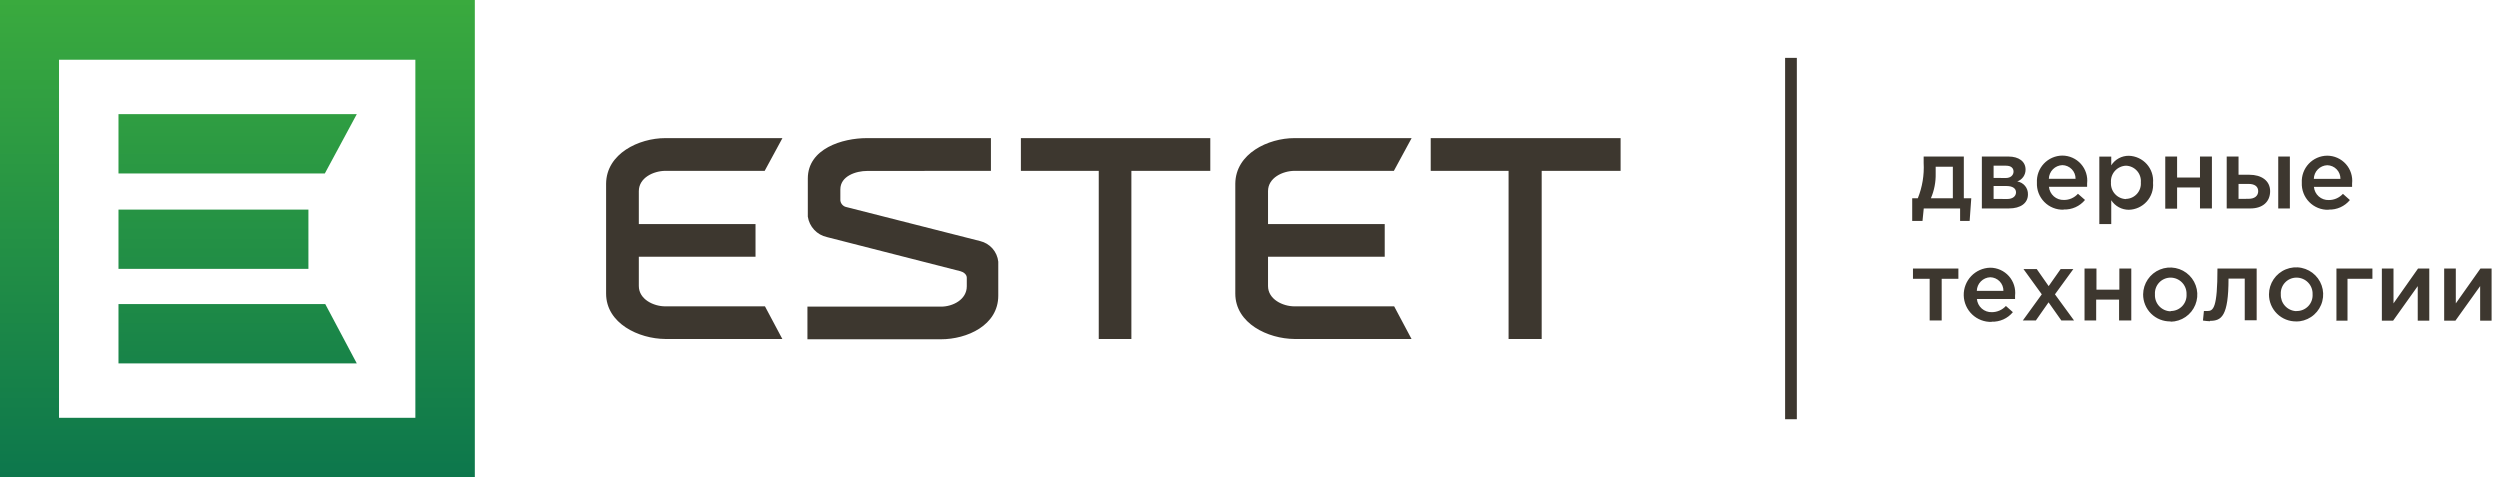 <svg width="262" height="50" viewBox="0 0 262 50" fill="none" xmlns="http://www.w3.org/2000/svg">
<path d="M145.119 26.905V23.485H132.889V20.035C132.889 18.625 134.429 17.915 135.659 17.905H146.079L147.939 14.475H135.659C132.899 14.475 129.489 16.095 129.459 19.245V30.765C129.459 33.905 132.899 35.505 135.659 35.525H147.929L146.109 32.105H135.659C134.429 32.105 132.889 31.365 132.889 29.975V26.905H145.119ZM118.569 35.525V17.905H126.839V14.475H106.989V17.905H115.149V35.525H118.569ZM161.569 35.525V17.905H169.839V14.475H149.939V17.905H158.099V35.525H161.569ZM103.849 17.905V14.475H90.849C88.279 14.475 84.659 15.575 84.659 18.705V22.705C84.737 23.222 84.971 23.703 85.328 24.085C85.684 24.467 86.149 24.732 86.659 24.845L100.659 28.425C100.969 28.505 101.319 28.755 101.319 29.105V30.005C101.319 31.395 99.859 32.135 98.619 32.135H84.619V35.555H98.619C101.329 35.555 104.619 34.105 104.619 30.985V27.425C104.565 26.913 104.353 26.43 104.013 26.043C103.672 25.656 103.22 25.384 102.719 25.265L88.719 21.705C88.55 21.674 88.395 21.589 88.278 21.463C88.161 21.337 88.088 21.176 88.069 21.005V19.845C88.069 18.445 89.719 17.915 90.869 17.915L103.849 17.905ZM79.179 26.905V23.485H66.949V20.035C66.949 18.625 68.489 17.915 69.719 17.905H80.139L81.999 14.475H69.719C66.959 14.475 63.549 16.095 63.519 19.245V30.765C63.519 33.905 66.959 35.505 69.719 35.525H81.989L80.169 32.105H69.719C68.489 32.105 66.949 31.365 66.949 29.975V26.905H79.179Z" fill="#3D372F"/>
<path d="M200.479 23.155H201.479L201.609 21.845H205.419V23.155H206.419L206.589 20.775H205.809V16.405H201.599V17.075C201.669 18.338 201.461 19.601 200.989 20.775H200.399V23.155H200.479ZM202.229 33.585H203.489V29.215H205.239V28.145H200.479V29.215H202.229V33.585ZM208.729 33.715C209.151 33.729 209.57 33.646 209.955 33.473C210.34 33.3 210.68 33.04 210.949 32.715L210.219 32.065C210.032 32.269 209.805 32.432 209.552 32.544C209.299 32.656 209.026 32.714 208.749 32.715C208.36 32.729 207.981 32.594 207.689 32.338C207.397 32.081 207.215 31.722 207.179 31.335H211.179C211.179 31.265 211.179 31.065 211.179 30.985C211.221 30.617 211.185 30.244 211.073 29.891C210.962 29.538 210.776 29.212 210.53 28.936C210.284 28.659 209.982 28.438 209.644 28.286C209.306 28.134 208.939 28.055 208.569 28.055C207.816 28.074 207.101 28.391 206.581 28.936C206.062 29.482 205.78 30.212 205.799 30.965C205.818 31.718 206.135 32.433 206.68 32.953C207.226 33.472 207.956 33.754 208.709 33.735L208.729 33.715ZM207.169 30.485C207.179 30.112 207.33 29.757 207.592 29.492C207.854 29.226 208.206 29.07 208.579 29.055C208.951 29.063 209.305 29.218 209.564 29.486C209.822 29.753 209.964 30.113 209.959 30.485H207.169ZM211.979 33.585H213.359L214.689 31.685L216.029 33.585H217.359L215.359 30.845L217.289 28.195H215.959L214.699 29.985L213.449 28.195H212.059L213.979 30.845L211.979 33.605V33.585ZM218.429 33.585H219.679V31.395H222.079V33.585H223.359V28.145H222.109V30.355H219.709V28.145H218.459V33.585H218.429ZM227.479 33.715C228.038 33.707 228.582 33.535 229.043 33.219C229.504 32.904 229.862 32.459 230.071 31.941C230.281 31.423 230.333 30.855 230.222 30.308C230.11 29.76 229.839 29.258 229.444 28.864C229.048 28.469 228.545 28.2 227.997 28.091C227.449 27.981 226.881 28.035 226.364 28.247C225.847 28.458 225.403 28.817 225.09 29.28C224.776 29.742 224.605 30.286 224.599 30.845C224.596 31.222 224.669 31.596 224.813 31.944C224.958 32.293 225.17 32.609 225.439 32.874C225.707 33.138 226.026 33.347 226.377 33.486C226.727 33.625 227.102 33.693 227.479 33.685V33.715ZM227.479 32.625C227.253 32.62 227.031 32.569 226.825 32.477C226.619 32.383 226.434 32.25 226.281 32.084C226.127 31.918 226.009 31.722 225.934 31.509C225.858 31.297 225.826 31.071 225.839 30.845C225.824 30.621 225.855 30.395 225.931 30.184C226.006 29.972 226.125 29.778 226.279 29.614C226.433 29.449 226.618 29.319 226.825 29.23C227.031 29.14 227.254 29.095 227.479 29.095C227.705 29.096 227.928 29.143 228.135 29.232C228.343 29.322 228.53 29.452 228.686 29.615C228.842 29.779 228.963 29.972 229.043 30.183C229.122 30.394 229.158 30.619 229.149 30.845C229.163 31.07 229.13 31.295 229.053 31.507C228.977 31.719 228.857 31.913 228.703 32.077C228.548 32.241 228.361 32.371 228.154 32.461C227.947 32.55 227.724 32.595 227.499 32.595L227.479 32.625ZM231.609 33.625C232.809 33.625 233.549 33.145 233.549 29.195H235.249V33.565H236.499V28.145H232.389C232.389 32.285 231.959 32.595 231.329 32.595C231.209 32.605 231.089 32.605 230.969 32.595L230.869 33.595C231.114 33.634 231.361 33.657 231.609 33.665V33.625ZM240.609 33.695C241.171 33.699 241.722 33.536 242.191 33.227C242.661 32.918 243.028 32.476 243.246 31.958C243.464 31.44 243.524 30.869 243.418 30.317C243.311 29.765 243.043 29.257 242.648 28.858C242.252 28.458 241.747 28.185 241.197 28.072C240.646 27.96 240.074 28.014 239.554 28.227C239.034 28.439 238.588 28.802 238.274 29.268C237.96 29.734 237.791 30.283 237.789 30.845C237.786 31.222 237.859 31.596 238.003 31.944C238.148 32.293 238.36 32.609 238.629 32.874C238.897 33.138 239.216 33.347 239.567 33.486C239.917 33.625 240.292 33.693 240.669 33.685L240.609 33.695ZM240.609 32.605C240.168 32.577 239.755 32.377 239.46 32.047C239.164 31.718 239.01 31.287 239.029 30.845C239.014 30.621 239.045 30.395 239.121 30.184C239.196 29.972 239.315 29.778 239.469 29.614C239.623 29.449 239.808 29.319 240.015 29.23C240.221 29.14 240.444 29.095 240.669 29.095C240.897 29.093 241.122 29.138 241.332 29.226C241.541 29.314 241.731 29.444 241.889 29.608C242.047 29.771 242.17 29.966 242.251 30.178C242.332 30.391 242.369 30.618 242.359 30.845C242.373 31.07 242.34 31.295 242.263 31.507C242.187 31.719 242.067 31.913 241.913 32.077C241.758 32.241 241.571 32.371 241.364 32.461C241.157 32.55 240.934 32.595 240.709 32.595L240.609 32.605ZM244.779 33.605H246.019V29.215H248.629V28.145H244.859V33.585L244.779 33.605ZM249.619 33.605H250.799L253.379 29.985V33.605H254.589V28.145H253.409C252.549 29.365 251.689 30.575 250.839 31.795V28.145H249.619V33.585V33.605ZM256.149 33.605H257.329L259.919 29.985V33.605H261.119V28.145H259.949C259.079 29.365 258.229 30.575 257.369 31.795V28.145H256.149V33.585V33.605ZM202.359 20.775C202.709 19.961 202.879 19.081 202.859 18.195V17.475H204.659V20.775H202.359ZM207.709 21.845H210.529C211.769 21.845 212.529 21.285 212.529 20.375C212.54 20.051 212.433 19.733 212.227 19.483C212.02 19.233 211.729 19.066 211.409 19.015C211.667 18.925 211.89 18.755 212.046 18.531C212.202 18.306 212.284 18.038 212.279 17.765C212.279 16.925 211.569 16.405 210.489 16.405H207.699V21.845H207.709ZM208.929 20.845V19.495H210.279C210.949 19.495 211.279 19.765 211.279 20.155C211.279 20.545 210.959 20.855 210.349 20.855L208.929 20.845ZM208.929 18.645V17.365H210.229C210.789 17.365 211.019 17.635 211.019 17.985C211.019 18.335 210.739 18.655 210.209 18.655L208.929 18.645ZM216.279 21.955C216.703 21.971 217.124 21.889 217.511 21.715C217.897 21.542 218.239 21.282 218.509 20.955L217.769 20.305C217.585 20.512 217.358 20.677 217.105 20.789C216.851 20.901 216.576 20.958 216.299 20.955C215.911 20.969 215.531 20.834 215.239 20.578C214.947 20.321 214.765 19.962 214.729 19.575H218.729C218.729 19.515 218.729 19.305 218.729 19.225C218.771 18.858 218.736 18.487 218.624 18.135C218.513 17.783 218.328 17.458 218.083 17.183C217.838 16.907 217.537 16.686 217.2 16.535C216.863 16.384 216.498 16.305 216.129 16.305C215.766 16.308 215.408 16.386 215.076 16.531C214.743 16.677 214.444 16.888 214.195 17.152C213.947 17.417 213.754 17.729 213.63 18.07C213.505 18.41 213.45 18.773 213.469 19.135C213.451 19.509 213.51 19.882 213.643 20.231C213.777 20.581 213.981 20.899 214.243 21.165C214.505 21.432 214.819 21.642 215.166 21.781C215.513 21.921 215.885 21.986 216.259 21.975L216.279 21.955ZM214.719 18.735C214.729 18.361 214.882 18.004 215.145 17.738C215.409 17.473 215.765 17.318 216.139 17.305C216.511 17.313 216.865 17.468 217.124 17.736C217.382 18.003 217.524 18.363 217.519 18.735H214.719ZM220.009 23.485H221.259V20.985C221.458 21.291 221.731 21.543 222.052 21.718C222.374 21.893 222.733 21.984 223.099 21.985C223.454 21.977 223.804 21.896 224.127 21.747C224.45 21.599 224.739 21.387 224.977 21.122C225.215 20.858 225.396 20.549 225.51 20.212C225.624 19.875 225.668 19.519 225.639 19.165C225.669 18.809 225.626 18.452 225.513 18.113C225.4 17.775 225.219 17.463 224.981 17.197C224.743 16.931 224.454 16.717 224.13 16.567C223.807 16.417 223.456 16.335 223.099 16.325C222.733 16.322 222.372 16.412 222.05 16.587C221.728 16.762 221.456 17.016 221.259 17.325V16.415H220.009V23.505V23.485ZM222.809 20.865C222.59 20.859 222.374 20.808 222.174 20.717C221.975 20.625 221.796 20.494 221.649 20.331C221.501 20.169 221.388 19.978 221.316 19.771C221.244 19.564 221.214 19.344 221.229 19.125C221.213 18.905 221.241 18.683 221.312 18.474C221.384 18.265 221.497 18.073 221.644 17.909C221.792 17.744 221.971 17.611 222.171 17.518C222.371 17.424 222.588 17.372 222.809 17.365C223.028 17.372 223.243 17.424 223.441 17.517C223.638 17.61 223.815 17.743 223.96 17.907C224.106 18.07 224.216 18.262 224.284 18.47C224.353 18.677 224.378 18.897 224.359 19.115C224.377 19.332 224.35 19.55 224.281 19.756C224.212 19.962 224.101 20.151 223.956 20.313C223.811 20.475 223.634 20.606 223.437 20.697C223.24 20.789 223.026 20.839 222.809 20.845V20.865ZM226.919 21.865H228.159V19.645H230.559V21.845H231.809V16.405H230.559V18.605H228.159V16.405H226.919V21.845V21.865ZM233.359 21.845H235.839C237.119 21.845 237.909 21.155 237.909 20.035C237.909 18.915 236.969 18.315 235.749 18.315H234.599V16.405H233.359V21.845ZM234.599 20.845V19.275H235.659C236.289 19.275 236.659 19.545 236.659 20.035C236.659 20.525 236.289 20.835 235.659 20.835L234.599 20.845ZM238.739 21.845H239.979V16.405H238.759V21.845H238.739ZM244.039 21.965C244.463 21.981 244.884 21.899 245.271 21.725C245.657 21.552 245.999 21.292 246.269 20.965L245.539 20.315C245.351 20.52 245.122 20.684 244.868 20.796C244.613 20.908 244.337 20.966 244.059 20.965C243.672 20.979 243.293 20.844 243.003 20.587C242.713 20.33 242.532 19.971 242.499 19.585H246.499C246.499 19.525 246.499 19.315 246.499 19.235C246.54 18.868 246.503 18.496 246.39 18.144C246.278 17.792 246.092 17.468 245.846 17.192C245.6 16.917 245.298 16.696 244.961 16.545C244.624 16.394 244.259 16.316 243.889 16.315C243.526 16.319 243.168 16.395 242.836 16.541C242.503 16.687 242.204 16.898 241.955 17.163C241.707 17.427 241.514 17.739 241.39 18.079C241.265 18.42 241.21 18.783 241.229 19.145C241.212 19.518 241.273 19.891 241.407 20.239C241.54 20.588 241.744 20.906 242.006 21.172C242.268 21.439 242.582 21.648 242.928 21.788C243.274 21.928 243.646 21.995 244.019 21.985L244.039 21.965ZM242.489 18.745C242.497 18.372 242.647 18.015 242.909 17.749C243.171 17.483 243.526 17.328 243.899 17.315C244.271 17.323 244.625 17.478 244.884 17.746C245.142 18.014 245.284 18.373 245.279 18.745H242.489Z" fill="#3D372F"/>
<path fill-rule="evenodd" clip-rule="evenodd" d="M188.309 6.065H187.079V43.935H188.309V6.065Z" fill="#3D372F"/>
<path fill-rule="evenodd" clip-rule="evenodd" d="M0 0V50C16.603 50 33.159 50 49.762 50V0C33.159 0 16.603 0 0 0ZM12.417 11.963H37.391L34.043 18.178H12.417V11.963ZM32.322 21.963H12.417V28.178H32.322V21.963ZM12.417 31.869H34.089L37.391 38.084H12.417V31.869ZM43.577 6.262H6.185V43.785H43.53V6.262H43.577Z" fill="url(#paint0_linear)"/>
<defs>
<linearGradient id="paint0_linear" x1="23.127" y1="0" x2="23.127" y2="50" gradientUnits="userSpaceOnUse">
<stop stop-color="#3AAA3E"/>
<stop offset="1" stop-color="#0D774C"/>
</linearGradient>
</defs>
</svg>
